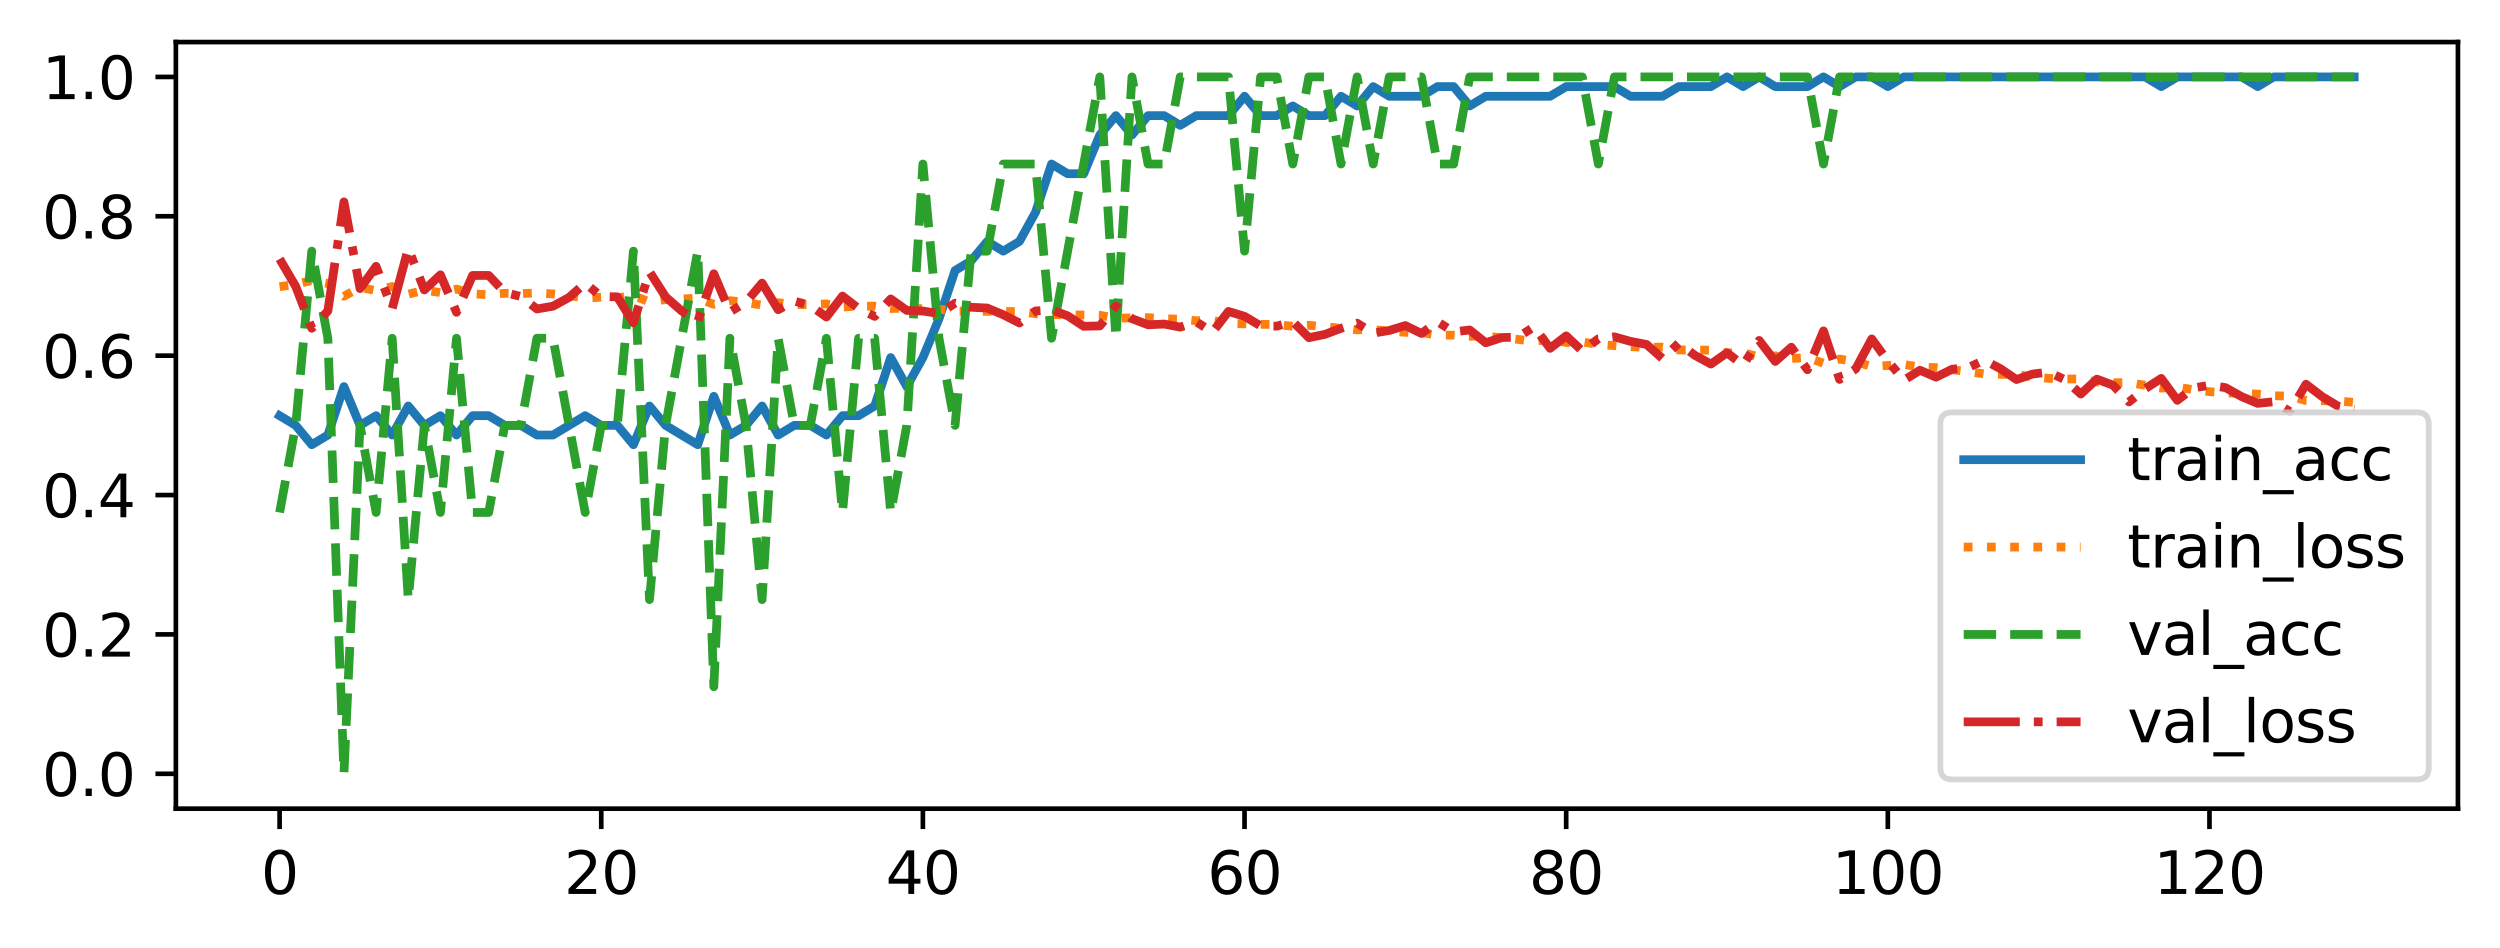 <?xml version="1.0" encoding="utf-8" standalone="no"?>
<!DOCTYPE svg PUBLIC "-//W3C//DTD SVG 1.1//EN"
  "http://www.w3.org/Graphics/SVG/1.1/DTD/svg11.dtd">
<svg xmlns:xlink="http://www.w3.org/1999/xlink" width="427.903pt" height="162.287pt" viewBox="0 0 427.903 162.287" xmlns="http://www.w3.org/2000/svg" version="1.1">
 <defs>
  <style type="text/css">*{stroke-linejoin: round; stroke-linecap: butt}</style>
 </defs>
 <g id="figure_1">
  <g id="patch_1">
   <path d="M 0 162.287 
L 427.903 162.287 
L 427.903 0 
L 0 0 
z
" style="fill: #ffffff"/>
  </g>
  <g id="axes_1">
   <g id="patch_2">
    <path d="M 30.103 138.409 
L 420.703 138.409 
L 420.703 7.2 
L 30.103 7.2 
z
" style="fill: #ffffff"/>
   </g>
   <g id="matplotlib.axis_1">
    <g id="xtick_1">
     <g id="line2d_1">
      <defs>
       <path id="ma55c00f5d6" d="M 0 0 
L 0 3.5 
" style="stroke: #000000; stroke-width: 0.8"/>
      </defs>
      <g>
       <use xlink:href="#ma55c00f5d6" x="47.858" y="138.409" style="stroke: #000000; stroke-width: 0.8"/>
      </g>
     </g>
     <g id="text_1">
      <!-- 0 -->
      <g transform="translate(44.676 153.008) scale(0.1 -0.1)">
       <defs>
        <path id="DejaVuSans-30" d="M 2034 4250 
Q 1547 4250 1301 3770 
Q 1056 3291 1056 2328 
Q 1056 1369 1301 889 
Q 1547 409 2034 409 
Q 2525 409 2770 889 
Q 3016 1369 3016 2328 
Q 3016 3291 2770 3770 
Q 2525 4250 2034 4250 
z
M 2034 4750 
Q 2819 4750 3233 4129 
Q 3647 3509 3647 2328 
Q 3647 1150 3233 529 
Q 2819 -91 2034 -91 
Q 1250 -91 836 529 
Q 422 1150 422 2328 
Q 422 3509 836 4129 
Q 1250 4750 2034 4750 
z
" transform="scale(0.016)"/>
       </defs>
       <use xlink:href="#DejaVuSans-30"/>
      </g>
     </g>
    </g>
    <g id="xtick_2">
     <g id="line2d_2">
      <g>
       <use xlink:href="#ma55c00f5d6" x="102.911" y="138.409" style="stroke: #000000; stroke-width: 0.8"/>
      </g>
     </g>
     <g id="text_2">
      <!-- 20 -->
      <g transform="translate(96.548 153.008) scale(0.1 -0.1)">
       <defs>
        <path id="DejaVuSans-32" d="M 1228 531 
L 3431 531 
L 3431 0 
L 469 0 
L 469 531 
Q 828 903 1448 1529 
Q 2069 2156 2228 2338 
Q 2531 2678 2651 2914 
Q 2772 3150 2772 3378 
Q 2772 3750 2511 3984 
Q 2250 4219 1831 4219 
Q 1534 4219 1204 4116 
Q 875 4013 500 3803 
L 500 4441 
Q 881 4594 1212 4672 
Q 1544 4750 1819 4750 
Q 2544 4750 2975 4387 
Q 3406 4025 3406 3419 
Q 3406 3131 3298 2873 
Q 3191 2616 2906 2266 
Q 2828 2175 2409 1742 
Q 1991 1309 1228 531 
z
" transform="scale(0.016)"/>
       </defs>
       <use xlink:href="#DejaVuSans-32"/>
       <use xlink:href="#DejaVuSans-30" transform="translate(63.623 0)"/>
      </g>
     </g>
    </g>
    <g id="xtick_3">
     <g id="line2d_3">
      <g>
       <use xlink:href="#ma55c00f5d6" x="157.963" y="138.409" style="stroke: #000000; stroke-width: 0.8"/>
      </g>
     </g>
     <g id="text_3">
      <!-- 40 -->
      <g transform="translate(151.601 153.008) scale(0.1 -0.1)">
       <defs>
        <path id="DejaVuSans-34" d="M 2419 4116 
L 825 1625 
L 2419 1625 
L 2419 4116 
z
M 2253 4666 
L 3047 4666 
L 3047 1625 
L 3713 1625 
L 3713 1100 
L 3047 1100 
L 3047 0 
L 2419 0 
L 2419 1100 
L 313 1100 
L 313 1709 
L 2253 4666 
z
" transform="scale(0.016)"/>
       </defs>
       <use xlink:href="#DejaVuSans-34"/>
       <use xlink:href="#DejaVuSans-30" transform="translate(63.623 0)"/>
      </g>
     </g>
    </g>
    <g id="xtick_4">
     <g id="line2d_4">
      <g>
       <use xlink:href="#ma55c00f5d6" x="213.016" y="138.409" style="stroke: #000000; stroke-width: 0.8"/>
      </g>
     </g>
     <g id="text_4">
      <!-- 60 -->
      <g transform="translate(206.654 153.008) scale(0.1 -0.1)">
       <defs>
        <path id="DejaVuSans-36" d="M 2113 2584 
Q 1688 2584 1439 2293 
Q 1191 2003 1191 1497 
Q 1191 994 1439 701 
Q 1688 409 2113 409 
Q 2538 409 2786 701 
Q 3034 994 3034 1497 
Q 3034 2003 2786 2293 
Q 2538 2584 2113 2584 
z
M 3366 4563 
L 3366 3988 
Q 3128 4100 2886 4159 
Q 2644 4219 2406 4219 
Q 1781 4219 1451 3797 
Q 1122 3375 1075 2522 
Q 1259 2794 1537 2939 
Q 1816 3084 2150 3084 
Q 2853 3084 3261 2657 
Q 3669 2231 3669 1497 
Q 3669 778 3244 343 
Q 2819 -91 2113 -91 
Q 1303 -91 875 529 
Q 447 1150 447 2328 
Q 447 3434 972 4092 
Q 1497 4750 2381 4750 
Q 2619 4750 2861 4703 
Q 3103 4656 3366 4563 
z
" transform="scale(0.016)"/>
       </defs>
       <use xlink:href="#DejaVuSans-36"/>
       <use xlink:href="#DejaVuSans-30" transform="translate(63.623 0)"/>
      </g>
     </g>
    </g>
    <g id="xtick_5">
     <g id="line2d_5">
      <g>
       <use xlink:href="#ma55c00f5d6" x="268.069" y="138.409" style="stroke: #000000; stroke-width: 0.8"/>
      </g>
     </g>
     <g id="text_5">
      <!-- 80 -->
      <g transform="translate(261.707 153.008) scale(0.1 -0.1)">
       <defs>
        <path id="DejaVuSans-38" d="M 2034 2216 
Q 1584 2216 1326 1975 
Q 1069 1734 1069 1313 
Q 1069 891 1326 650 
Q 1584 409 2034 409 
Q 2484 409 2743 651 
Q 3003 894 3003 1313 
Q 3003 1734 2745 1975 
Q 2488 2216 2034 2216 
z
M 1403 2484 
Q 997 2584 770 2862 
Q 544 3141 544 3541 
Q 544 4100 942 4425 
Q 1341 4750 2034 4750 
Q 2731 4750 3128 4425 
Q 3525 4100 3525 3541 
Q 3525 3141 3298 2862 
Q 3072 2584 2669 2484 
Q 3125 2378 3379 2068 
Q 3634 1759 3634 1313 
Q 3634 634 3220 271 
Q 2806 -91 2034 -91 
Q 1263 -91 848 271 
Q 434 634 434 1313 
Q 434 1759 690 2068 
Q 947 2378 1403 2484 
z
M 1172 3481 
Q 1172 3119 1398 2916 
Q 1625 2713 2034 2713 
Q 2441 2713 2670 2916 
Q 2900 3119 2900 3481 
Q 2900 3844 2670 4047 
Q 2441 4250 2034 4250 
Q 1625 4250 1398 4047 
Q 1172 3844 1172 3481 
z
" transform="scale(0.016)"/>
       </defs>
       <use xlink:href="#DejaVuSans-38"/>
       <use xlink:href="#DejaVuSans-30" transform="translate(63.623 0)"/>
      </g>
     </g>
    </g>
    <g id="xtick_6">
     <g id="line2d_6">
      <g>
       <use xlink:href="#ma55c00f5d6" x="323.122" y="138.409" style="stroke: #000000; stroke-width: 0.8"/>
      </g>
     </g>
     <g id="text_6">
      <!-- 100 -->
      <g transform="translate(313.578 153.008) scale(0.1 -0.1)">
       <defs>
        <path id="DejaVuSans-31" d="M 794 531 
L 1825 531 
L 1825 4091 
L 703 3866 
L 703 4441 
L 1819 4666 
L 2450 4666 
L 2450 531 
L 3481 531 
L 3481 0 
L 794 0 
L 794 531 
z
" transform="scale(0.016)"/>
       </defs>
       <use xlink:href="#DejaVuSans-31"/>
       <use xlink:href="#DejaVuSans-30" transform="translate(63.623 0)"/>
       <use xlink:href="#DejaVuSans-30" transform="translate(127.246 0)"/>
      </g>
     </g>
    </g>
    <g id="xtick_7">
     <g id="line2d_7">
      <g>
       <use xlink:href="#ma55c00f5d6" x="378.175" y="138.409" style="stroke: #000000; stroke-width: 0.8"/>
      </g>
     </g>
     <g id="text_7">
      <!-- 120 -->
      <g transform="translate(368.631 153.008) scale(0.1 -0.1)">
       <use xlink:href="#DejaVuSans-31"/>
       <use xlink:href="#DejaVuSans-32" transform="translate(63.623 0)"/>
       <use xlink:href="#DejaVuSans-30" transform="translate(127.246 0)"/>
      </g>
     </g>
    </g>
   </g>
   <g id="matplotlib.axis_2">
    <g id="ytick_1">
     <g id="line2d_8">
      <defs>
       <path id="maddcff4e23" d="M 0 0 
L -3.5 0 
" style="stroke: #000000; stroke-width: 0.8"/>
      </defs>
      <g>
       <use xlink:href="#maddcff4e23" x="30.103" y="132.445" style="stroke: #000000; stroke-width: 0.8"/>
      </g>
     </g>
     <g id="text_8">
      <!-- 0.0 -->
      <g transform="translate(7.2 136.244) scale(0.1 -0.1)">
       <defs>
        <path id="DejaVuSans-2e" d="M 684 794 
L 1344 794 
L 1344 0 
L 684 0 
L 684 794 
z
" transform="scale(0.016)"/>
       </defs>
       <use xlink:href="#DejaVuSans-30"/>
       <use xlink:href="#DejaVuSans-2e" transform="translate(63.623 0)"/>
       <use xlink:href="#DejaVuSans-30" transform="translate(95.41 0)"/>
      </g>
     </g>
    </g>
    <g id="ytick_2">
     <g id="line2d_9">
      <g>
       <use xlink:href="#maddcff4e23" x="30.103" y="108.589" style="stroke: #000000; stroke-width: 0.8"/>
      </g>
     </g>
     <g id="text_9">
      <!-- 0.2 -->
      <g transform="translate(7.2 112.388) scale(0.1 -0.1)">
       <use xlink:href="#DejaVuSans-30"/>
       <use xlink:href="#DejaVuSans-2e" transform="translate(63.623 0)"/>
       <use xlink:href="#DejaVuSans-32" transform="translate(95.41 0)"/>
      </g>
     </g>
    </g>
    <g id="ytick_3">
     <g id="line2d_10">
      <g>
       <use xlink:href="#maddcff4e23" x="30.103" y="84.733" style="stroke: #000000; stroke-width: 0.8"/>
      </g>
     </g>
     <g id="text_10">
      <!-- 0.4 -->
      <g transform="translate(7.2 88.532) scale(0.1 -0.1)">
       <use xlink:href="#DejaVuSans-30"/>
       <use xlink:href="#DejaVuSans-2e" transform="translate(63.623 0)"/>
       <use xlink:href="#DejaVuSans-34" transform="translate(95.41 0)"/>
      </g>
     </g>
    </g>
    <g id="ytick_4">
     <g id="line2d_11">
      <g>
       <use xlink:href="#maddcff4e23" x="30.103" y="60.877" style="stroke: #000000; stroke-width: 0.8"/>
      </g>
     </g>
     <g id="text_11">
      <!-- 0.6 -->
      <g transform="translate(7.2 64.676) scale(0.1 -0.1)">
       <use xlink:href="#DejaVuSans-30"/>
       <use xlink:href="#DejaVuSans-2e" transform="translate(63.623 0)"/>
       <use xlink:href="#DejaVuSans-36" transform="translate(95.41 0)"/>
      </g>
     </g>
    </g>
    <g id="ytick_5">
     <g id="line2d_12">
      <g>
       <use xlink:href="#maddcff4e23" x="30.103" y="37.02" style="stroke: #000000; stroke-width: 0.8"/>
      </g>
     </g>
     <g id="text_12">
      <!-- 0.8 -->
      <g transform="translate(7.2 40.82) scale(0.1 -0.1)">
       <use xlink:href="#DejaVuSans-30"/>
       <use xlink:href="#DejaVuSans-2e" transform="translate(63.623 0)"/>
       <use xlink:href="#DejaVuSans-38" transform="translate(95.41 0)"/>
      </g>
     </g>
    </g>
    <g id="ytick_6">
     <g id="line2d_13">
      <g>
       <use xlink:href="#maddcff4e23" x="30.103" y="13.164" style="stroke: #000000; stroke-width: 0.8"/>
      </g>
     </g>
     <g id="text_13">
      <!-- 1.0 -->
      <g transform="translate(7.2 16.963) scale(0.1 -0.1)">
       <use xlink:href="#DejaVuSans-31"/>
       <use xlink:href="#DejaVuSans-2e" transform="translate(63.623 0)"/>
       <use xlink:href="#DejaVuSans-30" transform="translate(95.41 0)"/>
      </g>
     </g>
    </g>
   </g>
   <g id="line2d_14">
    <path d="M 47.858 71.148 
L 50.61 72.805 
L 53.363 76.118 
L 56.116 74.461 
L 58.868 66.178 
L 61.621 72.805 
L 64.374 71.148 
L 67.126 74.461 
L 69.879 69.491 
L 72.631 72.805 
L 75.384 71.148 
L 78.137 74.461 
L 80.889 71.148 
L 83.642 71.148 
L 86.395 72.805 
L 89.147 72.805 
L 91.9 74.461 
L 94.653 74.461 
L 100.158 71.148 
L 102.911 72.805 
L 105.663 72.805 
L 108.416 76.118 
L 111.168 69.491 
L 113.921 72.805 
L 119.426 76.118 
L 122.179 67.835 
L 124.932 74.461 
L 127.684 72.805 
L 130.437 69.491 
L 133.19 74.461 
L 135.942 72.805 
L 138.695 72.805 
L 141.448 74.461 
L 144.2 71.148 
L 146.953 71.148 
L 149.705 69.491 
L 152.458 61.208 
L 155.211 66.178 
L 157.963 61.208 
L 160.716 54.581 
L 163.469 46.298 
L 166.221 44.641 
L 168.974 41.328 
L 171.727 42.984 
L 174.479 41.328 
L 177.232 36.358 
L 179.985 28.074 
L 182.737 29.731 
L 185.49 29.731 
L 188.242 23.104 
L 190.995 19.791 
L 193.748 23.104 
L 196.5 19.791 
L 199.253 19.791 
L 202.006 21.447 
L 204.758 19.791 
L 210.264 19.791 
L 213.016 16.477 
L 215.769 19.791 
L 218.522 19.791 
L 221.274 18.134 
L 224.027 19.791 
L 226.779 19.791 
L 229.532 16.477 
L 232.285 18.134 
L 235.037 14.821 
L 237.79 16.477 
L 243.295 16.477 
L 246.048 14.821 
L 248.801 14.821 
L 251.553 18.134 
L 254.306 16.477 
L 265.316 16.477 
L 268.069 14.821 
L 276.327 14.821 
L 279.08 16.477 
L 284.585 16.477 
L 287.338 14.821 
L 292.843 14.821 
L 295.596 13.164 
L 298.348 14.821 
L 301.101 13.164 
L 303.853 14.821 
L 309.359 14.821 
L 312.111 13.164 
L 314.864 14.821 
L 317.617 13.164 
L 320.369 13.164 
L 323.122 14.821 
L 325.875 13.164 
L 367.164 13.164 
L 369.917 14.821 
L 372.67 13.164 
L 383.68 13.164 
L 386.433 14.821 
L 389.185 13.164 
L 402.949 13.164 
L 402.949 13.164 
" clip-path="url(#pb7d8a115a4)" style="fill: none; stroke: #1f77b4; stroke-width: 1.5; stroke-linecap: square"/>
   </g>
   <g id="line2d_15">
    <path d="M 47.858 49.07 
L 50.61 48.681 
L 53.363 47.998 
L 56.116 48.53 
L 58.868 50.703 
L 61.621 49.187 
L 64.374 49.741 
L 67.126 49.04 
L 69.879 50.347 
L 72.631 49.657 
L 75.384 50.075 
L 78.137 49.479 
L 80.889 50.304 
L 83.642 50.433 
L 86.395 50.197 
L 89.147 50.258 
L 91.9 50.138 
L 94.653 50.309 
L 97.405 50.605 
L 100.158 51.014 
L 102.911 50.87 
L 105.663 50.958 
L 108.416 50.598 
L 111.168 51.674 
L 113.921 51.275 
L 119.426 51.048 
L 122.179 52.087 
L 124.932 51.461 
L 127.684 51.764 
L 130.437 52.244 
L 133.19 51.812 
L 135.942 52.117 
L 138.695 52.141 
L 141.448 52.017 
L 144.2 52.547 
L 146.953 52.416 
L 149.705 52.407 
L 152.458 52.809 
L 155.211 52.744 
L 160.716 52.924 
L 163.469 53.248 
L 174.479 53.336 
L 177.232 53.693 
L 179.985 53.849 
L 188.242 53.96 
L 190.995 54.456 
L 196.5 54.37 
L 199.253 54.57 
L 202.006 54.626 
L 204.758 54.896 
L 207.511 54.845 
L 210.264 55.367 
L 218.522 55.566 
L 221.274 55.841 
L 224.027 55.677 
L 229.532 56.175 
L 232.285 56.456 
L 235.037 56.428 
L 240.543 56.879 
L 243.295 56.93 
L 246.048 57.347 
L 248.801 57.368 
L 251.553 57.56 
L 254.306 57.524 
L 262.564 58.381 
L 265.316 58.158 
L 268.069 58.619 
L 270.822 58.53 
L 273.574 58.964 
L 279.08 59.346 
L 281.832 59.449 
L 284.585 59.406 
L 287.338 59.901 
L 292.843 59.933 
L 295.596 60.393 
L 298.348 60.376 
L 301.101 61.088 
L 303.853 60.909 
L 306.606 61.35 
L 309.359 61.208 
L 312.111 62.164 
L 314.864 61.457 
L 317.617 61.91 
L 320.369 62.734 
L 325.875 62.377 
L 328.627 62.853 
L 331.38 62.921 
L 336.885 63.64 
L 339.638 63.985 
L 345.143 64.14 
L 347.896 64.514 
L 350.648 64.758 
L 353.401 64.881 
L 356.154 64.849 
L 358.906 65.384 
L 361.659 65.516 
L 364.412 65.476 
L 369.917 66.426 
L 372.67 66.26 
L 375.422 66.709 
L 378.175 67.041 
L 380.927 67.252 
L 386.433 67.451 
L 389.185 67.747 
L 391.938 67.793 
L 394.691 68.556 
L 400.196 68.635 
L 402.949 68.868 
L 402.949 68.868 
" clip-path="url(#pb7d8a115a4)" style="fill: none; stroke-dasharray: 1.5,2.475; stroke-dashoffset: 0; stroke: #ff7f0e; stroke-width: 1.5"/>
   </g>
   <g id="line2d_16">
    <path d="M 47.858 87.715 
L 50.61 72.805 
L 53.363 42.984 
L 56.116 57.895 
L 58.868 132.445 
L 61.621 72.805 
L 64.374 87.715 
L 67.126 57.895 
L 69.879 102.625 
L 72.631 72.805 
L 75.384 87.715 
L 78.137 57.895 
L 80.889 87.715 
L 83.642 87.715 
L 86.395 72.805 
L 89.147 72.805 
L 91.9 57.895 
L 94.653 57.895 
L 100.158 87.715 
L 102.911 72.805 
L 105.663 72.805 
L 108.416 42.984 
L 111.168 102.625 
L 113.921 72.805 
L 119.426 42.984 
L 122.179 117.535 
L 124.932 57.895 
L 127.684 72.805 
L 130.437 102.625 
L 133.19 57.895 
L 135.942 72.805 
L 138.695 72.805 
L 141.448 57.895 
L 144.2 87.715 
L 146.953 57.895 
L 149.705 57.895 
L 152.458 87.715 
L 155.211 72.805 
L 157.963 28.074 
L 160.716 57.895 
L 163.469 72.805 
L 166.221 42.984 
L 168.974 42.984 
L 171.727 28.074 
L 177.232 28.074 
L 179.985 57.895 
L 188.242 13.164 
L 190.995 57.895 
L 193.748 13.164 
L 196.5 28.074 
L 199.253 28.074 
L 202.006 13.164 
L 210.264 13.164 
L 213.016 42.984 
L 215.769 13.164 
L 218.522 13.164 
L 221.274 28.074 
L 224.027 13.164 
L 226.779 13.164 
L 229.532 28.074 
L 232.285 13.164 
L 235.037 28.074 
L 237.79 13.164 
L 243.295 13.164 
L 246.048 28.074 
L 248.801 28.074 
L 251.553 13.164 
L 270.822 13.164 
L 273.574 28.074 
L 276.327 13.164 
L 309.359 13.164 
L 312.111 28.074 
L 314.864 13.164 
L 402.949 13.164 
L 402.949 13.164 
" clip-path="url(#pb7d8a115a4)" style="fill: none; stroke-dasharray: 5.55,2.4; stroke-dashoffset: 0; stroke: #2ca02c; stroke-width: 1.5"/>
   </g>
   <g id="line2d_17">
    <path d="M 47.858 44.313 
L 50.61 49.015 
L 53.363 56.182 
L 56.116 53.218 
L 58.868 34.558 
L 61.621 49.395 
L 64.374 45.589 
L 67.126 52.815 
L 69.879 42.503 
L 72.631 49.625 
L 75.384 47.041 
L 78.137 53.453 
L 80.889 47.149 
L 83.642 47.142 
L 86.395 50.039 
L 89.147 50.754 
L 91.9 52.88 
L 94.653 52.41 
L 97.405 50.902 
L 100.158 48.464 
L 102.911 50.76 
L 105.663 50.809 
L 108.416 55.244 
L 111.168 46.506 
L 113.921 50.807 
L 116.674 53.228 
L 119.426 55.016 
L 122.179 46.862 
L 124.932 53.394 
L 127.684 51.716 
L 130.437 48.456 
L 133.19 53.009 
L 135.942 51.527 
L 138.695 52.291 
L 141.448 54.26 
L 144.2 50.68 
L 146.953 52.803 
L 149.705 54.152 
L 152.458 51.165 
L 155.211 53.133 
L 157.963 53.236 
L 160.716 53.663 
L 163.469 51.894 
L 166.221 52.593 
L 168.974 52.723 
L 171.727 53.876 
L 174.479 55.28 
L 177.232 53.227 
L 179.985 53.066 
L 182.737 54.049 
L 185.49 55.85 
L 188.242 55.788 
L 190.995 52.398 
L 193.748 54.545 
L 196.5 55.589 
L 199.253 55.463 
L 202.006 55.993 
L 204.758 55.079 
L 207.511 56.878 
L 210.264 53.308 
L 213.016 54.143 
L 215.769 55.784 
L 218.522 55.829 
L 221.274 55.033 
L 224.027 57.797 
L 226.779 57.231 
L 229.532 56.196 
L 232.285 55.315 
L 235.037 57.021 
L 237.79 56.564 
L 240.543 55.722 
L 243.295 57.073 
L 246.048 55.076 
L 248.801 56.794 
L 251.553 56.48 
L 254.306 58.675 
L 257.059 57.768 
L 259.811 57.702 
L 262.564 55.944 
L 265.316 59.619 
L 268.069 57.489 
L 270.822 60.074 
L 273.574 57.99 
L 276.327 57.654 
L 279.08 58.431 
L 281.832 58.958 
L 284.585 61.402 
L 287.338 58.717 
L 290.09 60.822 
L 292.843 62.313 
L 295.596 60.392 
L 298.348 62.48 
L 301.101 58.268 
L 303.853 61.864 
L 306.606 59.435 
L 309.359 63.281 
L 312.111 56.638 
L 314.864 64.94 
L 317.617 63.15 
L 320.369 58.017 
L 323.122 61.783 
L 325.875 65.075 
L 328.627 63.372 
L 331.38 64.557 
L 334.133 63.194 
L 336.885 62.917 
L 339.638 61.648 
L 342.39 63.102 
L 345.143 64.961 
L 347.896 64.025 
L 350.648 63.684 
L 353.401 64.979 
L 356.154 67.438 
L 358.906 64.896 
L 361.659 65.926 
L 364.412 68.787 
L 367.164 66.549 
L 369.917 64.765 
L 372.67 68.515 
L 375.422 66.41 
L 378.175 65.943 
L 380.927 66.35 
L 383.68 67.888 
L 386.433 69.042 
L 389.185 68.755 
L 391.938 70.43 
L 394.691 65.763 
L 397.443 67.866 
L 400.196 69.529 
L 402.949 70.031 
L 402.949 70.031 
" clip-path="url(#pb7d8a115a4)" style="fill: none; stroke-dasharray: 9.6,2.4,1.5,2.4; stroke-dashoffset: 0; stroke: #d62728; stroke-width: 1.5"/>
   </g>
   <g id="patch_3">
    <path d="M 30.103 138.409 
L 30.103 7.2 
" style="fill: none; stroke: #000000; stroke-width: 0.8; stroke-linejoin: miter; stroke-linecap: square"/>
   </g>
   <g id="patch_4">
    <path d="M 420.703 138.409 
L 420.703 7.2 
" style="fill: none; stroke: #000000; stroke-width: 0.8; stroke-linejoin: miter; stroke-linecap: square"/>
   </g>
   <g id="patch_5">
    <path d="M 30.103 138.409 
L 420.703 138.409 
" style="fill: none; stroke: #000000; stroke-width: 0.8; stroke-linejoin: miter; stroke-linecap: square"/>
   </g>
   <g id="patch_6">
    <path d="M 30.103 7.2 
L 420.703 7.2 
" style="fill: none; stroke: #000000; stroke-width: 0.8; stroke-linejoin: miter; stroke-linecap: square"/>
   </g>
   <g id="legend_1">
    <g id="patch_7">
     <path d="M 334.113 133.409 
L 413.703 133.409 
Q 415.703 133.409 415.703 131.409 
L 415.703 72.584 
Q 415.703 70.584 413.703 70.584 
L 334.113 70.584 
Q 332.113 70.584 332.113 72.584 
L 332.113 131.409 
Q 332.113 133.409 334.113 133.409 
z
" style="fill: #ffffff; opacity: 0.8; stroke: #cccccc; stroke-linejoin: miter"/>
    </g>
    <g id="line2d_18">
     <path d="M 336.113 78.683 
L 346.113 78.683 
L 356.113 78.683 
" style="fill: none; stroke: #1f77b4; stroke-width: 1.5; stroke-linecap: square"/>
    </g>
    <g id="text_14">
     <!-- train_acc -->
     <g transform="translate(364.113 82.183) scale(0.1 -0.1)">
      <defs>
       <path id="DejaVuSans-74" d="M 1172 4494 
L 1172 3500 
L 2356 3500 
L 2356 3053 
L 1172 3053 
L 1172 1153 
Q 1172 725 1289 603 
Q 1406 481 1766 481 
L 2356 481 
L 2356 0 
L 1766 0 
Q 1100 0 847 248 
Q 594 497 594 1153 
L 594 3053 
L 172 3053 
L 172 3500 
L 594 3500 
L 594 4494 
L 1172 4494 
z
" transform="scale(0.016)"/>
       <path id="DejaVuSans-72" d="M 2631 2963 
Q 2534 3019 2420 3045 
Q 2306 3072 2169 3072 
Q 1681 3072 1420 2755 
Q 1159 2438 1159 1844 
L 1159 0 
L 581 0 
L 581 3500 
L 1159 3500 
L 1159 2956 
Q 1341 3275 1631 3429 
Q 1922 3584 2338 3584 
Q 2397 3584 2469 3576 
Q 2541 3569 2628 3553 
L 2631 2963 
z
" transform="scale(0.016)"/>
       <path id="DejaVuSans-61" d="M 2194 1759 
Q 1497 1759 1228 1600 
Q 959 1441 959 1056 
Q 959 750 1161 570 
Q 1363 391 1709 391 
Q 2188 391 2477 730 
Q 2766 1069 2766 1631 
L 2766 1759 
L 2194 1759 
z
M 3341 1997 
L 3341 0 
L 2766 0 
L 2766 531 
Q 2569 213 2275 61 
Q 1981 -91 1556 -91 
Q 1019 -91 701 211 
Q 384 513 384 1019 
Q 384 1609 779 1909 
Q 1175 2209 1959 2209 
L 2766 2209 
L 2766 2266 
Q 2766 2663 2505 2880 
Q 2244 3097 1772 3097 
Q 1472 3097 1187 3025 
Q 903 2953 641 2809 
L 641 3341 
Q 956 3463 1253 3523 
Q 1550 3584 1831 3584 
Q 2591 3584 2966 3190 
Q 3341 2797 3341 1997 
z
" transform="scale(0.016)"/>
       <path id="DejaVuSans-69" d="M 603 3500 
L 1178 3500 
L 1178 0 
L 603 0 
L 603 3500 
z
M 603 4863 
L 1178 4863 
L 1178 4134 
L 603 4134 
L 603 4863 
z
" transform="scale(0.016)"/>
       <path id="DejaVuSans-6e" d="M 3513 2113 
L 3513 0 
L 2938 0 
L 2938 2094 
Q 2938 2591 2744 2837 
Q 2550 3084 2163 3084 
Q 1697 3084 1428 2787 
Q 1159 2491 1159 1978 
L 1159 0 
L 581 0 
L 581 3500 
L 1159 3500 
L 1159 2956 
Q 1366 3272 1645 3428 
Q 1925 3584 2291 3584 
Q 2894 3584 3203 3211 
Q 3513 2838 3513 2113 
z
" transform="scale(0.016)"/>
       <path id="DejaVuSans-5f" d="M 3263 -1063 
L 3263 -1509 
L -63 -1509 
L -63 -1063 
L 3263 -1063 
z
" transform="scale(0.016)"/>
       <path id="DejaVuSans-63" d="M 3122 3366 
L 3122 2828 
Q 2878 2963 2633 3030 
Q 2388 3097 2138 3097 
Q 1578 3097 1268 2742 
Q 959 2388 959 1747 
Q 959 1106 1268 751 
Q 1578 397 2138 397 
Q 2388 397 2633 464 
Q 2878 531 3122 666 
L 3122 134 
Q 2881 22 2623 -34 
Q 2366 -91 2075 -91 
Q 1284 -91 818 406 
Q 353 903 353 1747 
Q 353 2603 823 3093 
Q 1294 3584 2113 3584 
Q 2378 3584 2631 3529 
Q 2884 3475 3122 3366 
z
" transform="scale(0.016)"/>
      </defs>
      <use xlink:href="#DejaVuSans-74"/>
      <use xlink:href="#DejaVuSans-72" transform="translate(39.209 0)"/>
      <use xlink:href="#DejaVuSans-61" transform="translate(80.322 0)"/>
      <use xlink:href="#DejaVuSans-69" transform="translate(141.602 0)"/>
      <use xlink:href="#DejaVuSans-6e" transform="translate(169.385 0)"/>
      <use xlink:href="#DejaVuSans-5f" transform="translate(232.764 0)"/>
      <use xlink:href="#DejaVuSans-61" transform="translate(282.764 0)"/>
      <use xlink:href="#DejaVuSans-63" transform="translate(344.043 0)"/>
      <use xlink:href="#DejaVuSans-63" transform="translate(399.023 0)"/>
     </g>
    </g>
    <g id="line2d_19">
     <path d="M 336.113 93.639 
L 346.113 93.639 
L 356.113 93.639 
" style="fill: none; stroke-dasharray: 1.5,2.475; stroke-dashoffset: 0; stroke: #ff7f0e; stroke-width: 1.5"/>
    </g>
    <g id="text_15">
     <!-- train_loss -->
     <g transform="translate(364.113 97.139) scale(0.1 -0.1)">
      <defs>
       <path id="DejaVuSans-6c" d="M 603 4863 
L 1178 4863 
L 1178 0 
L 603 0 
L 603 4863 
z
" transform="scale(0.016)"/>
       <path id="DejaVuSans-6f" d="M 1959 3097 
Q 1497 3097 1228 2736 
Q 959 2375 959 1747 
Q 959 1119 1226 758 
Q 1494 397 1959 397 
Q 2419 397 2687 759 
Q 2956 1122 2956 1747 
Q 2956 2369 2687 2733 
Q 2419 3097 1959 3097 
z
M 1959 3584 
Q 2709 3584 3137 3096 
Q 3566 2609 3566 1747 
Q 3566 888 3137 398 
Q 2709 -91 1959 -91 
Q 1206 -91 779 398 
Q 353 888 353 1747 
Q 353 2609 779 3096 
Q 1206 3584 1959 3584 
z
" transform="scale(0.016)"/>
       <path id="DejaVuSans-73" d="M 2834 3397 
L 2834 2853 
Q 2591 2978 2328 3040 
Q 2066 3103 1784 3103 
Q 1356 3103 1142 2972 
Q 928 2841 928 2578 
Q 928 2378 1081 2264 
Q 1234 2150 1697 2047 
L 1894 2003 
Q 2506 1872 2764 1633 
Q 3022 1394 3022 966 
Q 3022 478 2636 193 
Q 2250 -91 1575 -91 
Q 1294 -91 989 -36 
Q 684 19 347 128 
L 347 722 
Q 666 556 975 473 
Q 1284 391 1588 391 
Q 1994 391 2212 530 
Q 2431 669 2431 922 
Q 2431 1156 2273 1281 
Q 2116 1406 1581 1522 
L 1381 1569 
Q 847 1681 609 1914 
Q 372 2147 372 2553 
Q 372 3047 722 3315 
Q 1072 3584 1716 3584 
Q 2034 3584 2315 3537 
Q 2597 3491 2834 3397 
z
" transform="scale(0.016)"/>
      </defs>
      <use xlink:href="#DejaVuSans-74"/>
      <use xlink:href="#DejaVuSans-72" transform="translate(39.209 0)"/>
      <use xlink:href="#DejaVuSans-61" transform="translate(80.322 0)"/>
      <use xlink:href="#DejaVuSans-69" transform="translate(141.602 0)"/>
      <use xlink:href="#DejaVuSans-6e" transform="translate(169.385 0)"/>
      <use xlink:href="#DejaVuSans-5f" transform="translate(232.764 0)"/>
      <use xlink:href="#DejaVuSans-6c" transform="translate(282.764 0)"/>
      <use xlink:href="#DejaVuSans-6f" transform="translate(310.547 0)"/>
      <use xlink:href="#DejaVuSans-73" transform="translate(371.729 0)"/>
      <use xlink:href="#DejaVuSans-73" transform="translate(423.828 0)"/>
     </g>
    </g>
    <g id="line2d_20">
     <path d="M 336.113 108.595 
L 346.113 108.595 
L 356.113 108.595 
" style="fill: none; stroke-dasharray: 5.55,2.4; stroke-dashoffset: 0; stroke: #2ca02c; stroke-width: 1.5"/>
    </g>
    <g id="text_16">
     <!-- val_acc -->
     <g transform="translate(364.113 112.095) scale(0.1 -0.1)">
      <defs>
       <path id="DejaVuSans-76" d="M 191 3500 
L 800 3500 
L 1894 563 
L 2988 3500 
L 3597 3500 
L 2284 0 
L 1503 0 
L 191 3500 
z
" transform="scale(0.016)"/>
      </defs>
      <use xlink:href="#DejaVuSans-76"/>
      <use xlink:href="#DejaVuSans-61" transform="translate(59.18 0)"/>
      <use xlink:href="#DejaVuSans-6c" transform="translate(120.459 0)"/>
      <use xlink:href="#DejaVuSans-5f" transform="translate(148.242 0)"/>
      <use xlink:href="#DejaVuSans-61" transform="translate(198.242 0)"/>
      <use xlink:href="#DejaVuSans-63" transform="translate(259.521 0)"/>
      <use xlink:href="#DejaVuSans-63" transform="translate(314.502 0)"/>
     </g>
    </g>
    <g id="line2d_21">
     <path d="M 336.113 123.551 
L 346.113 123.551 
L 356.113 123.551 
" style="fill: none; stroke-dasharray: 9.6,2.4,1.5,2.4; stroke-dashoffset: 0; stroke: #d62728; stroke-width: 1.5"/>
    </g>
    <g id="text_17">
     <!-- val_loss -->
     <g transform="translate(364.113 127.051) scale(0.1 -0.1)">
      <use xlink:href="#DejaVuSans-76"/>
      <use xlink:href="#DejaVuSans-61" transform="translate(59.18 0)"/>
      <use xlink:href="#DejaVuSans-6c" transform="translate(120.459 0)"/>
      <use xlink:href="#DejaVuSans-5f" transform="translate(148.242 0)"/>
      <use xlink:href="#DejaVuSans-6c" transform="translate(198.242 0)"/>
      <use xlink:href="#DejaVuSans-6f" transform="translate(226.025 0)"/>
      <use xlink:href="#DejaVuSans-73" transform="translate(287.207 0)"/>
      <use xlink:href="#DejaVuSans-73" transform="translate(339.307 0)"/>
     </g>
    </g>
   </g>
  </g>
 </g>
 <defs>
  <clipPath id="pb7d8a115a4">
   <rect x="30.103" y="7.2" width="390.6" height="131.209"/>
  </clipPath>
 </defs>
</svg>
